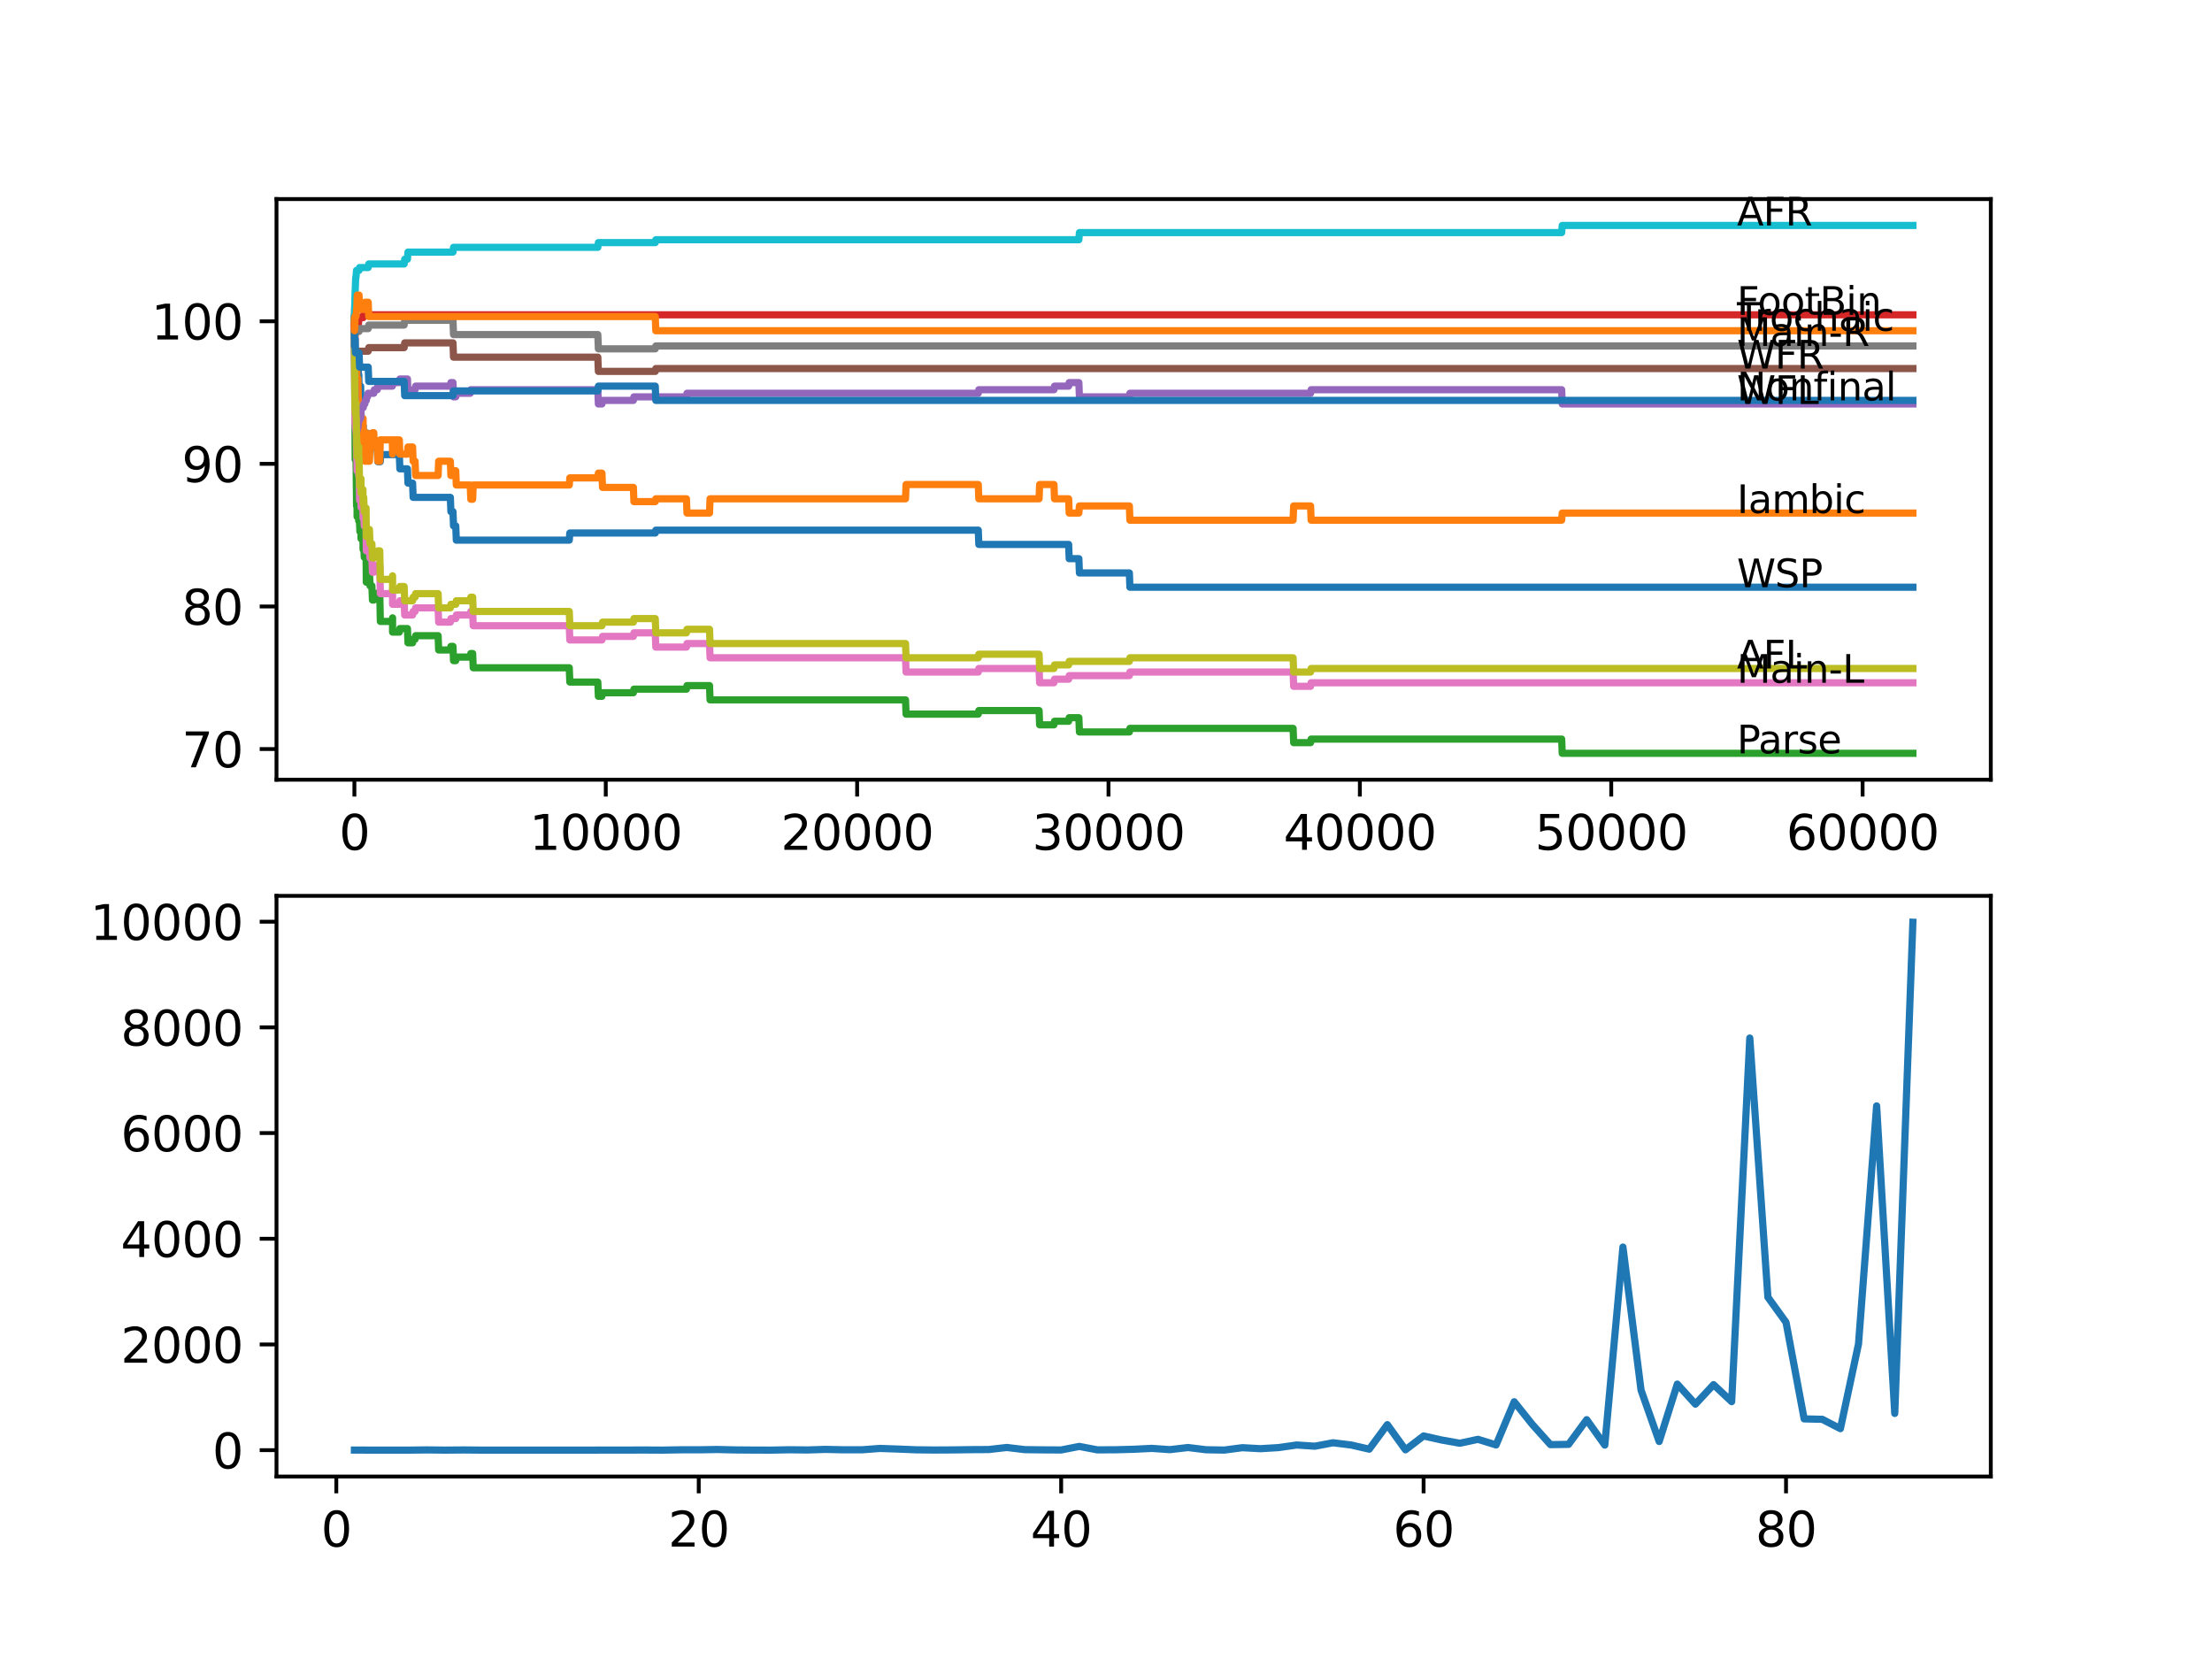 <?xml version="1.0" encoding="utf-8" standalone="no"?>
<!DOCTYPE svg PUBLIC "-//W3C//DTD SVG 1.1//EN"
  "http://www.w3.org/Graphics/SVG/1.1/DTD/svg11.dtd">
<svg xmlns:xlink="http://www.w3.org/1999/xlink" width="460.8pt" height="345.6pt" viewBox="0 0 460.8 345.6" xmlns="http://www.w3.org/2000/svg" version="1.1">
 <defs>
  <style type="text/css">*{stroke-linejoin: round; stroke-linecap: butt}</style>
 </defs>
 <g id="figure_1">
  <g id="patch_1">
   <path d="M 0 345.6 
L 460.8 345.6 
L 460.8 0 
L 0 0 
z
" style="fill: #ffffff"/>
  </g>
  <g id="axes_1">
   <g id="patch_2">
    <path d="M 57.6 162.432 
L 414.72 162.432 
L 414.72 41.472 
L 57.6 41.472 
z
" style="fill: #ffffff"/>
   </g>
   <g id="matplotlib.axis_1">
    <g id="xtick_1">
     <g id="line2d_1">
      <defs>
       <path id="mf5a6df3575" d="M 0 0 
L 0 3.5 
" style="stroke: #000000; stroke-width: 0.8"/>
      </defs>
      <g>
       <use xlink:href="#mf5a6df3575" x="73.827" y="162.432" style="stroke: #000000; stroke-width: 0.8"/>
      </g>
     </g>
     <g id="text_1">
      <!-- 0 -->
      <g transform="translate(70.646 177.03)scale(0.1 -0.1)">
       <defs>
        <path id="DejaVuSans-30" d="M 2034 4250 
Q 1547 4250 1301 3770 
Q 1056 3291 1056 2328 
Q 1056 1369 1301 889 
Q 1547 409 2034 409 
Q 2525 409 2770 889 
Q 3016 1369 3016 2328 
Q 3016 3291 2770 3770 
Q 2525 4250 2034 4250 
z
M 2034 4750 
Q 2819 4750 3233 4129 
Q 3647 3509 3647 2328 
Q 3647 1150 3233 529 
Q 2819 -91 2034 -91 
Q 1250 -91 836 529 
Q 422 1150 422 2328 
Q 422 3509 836 4129 
Q 1250 4750 2034 4750 
z
" transform="scale(0.016)"/>
       </defs>
       <use xlink:href="#DejaVuSans-30"/>
      </g>
     </g>
    </g>
    <g id="xtick_2">
     <g id="line2d_2">
      <g>
       <use xlink:href="#mf5a6df3575" x="126.192" y="162.432" style="stroke: #000000; stroke-width: 0.8"/>
      </g>
     </g>
     <g id="text_2">
      <!-- 10000 -->
      <g transform="translate(110.286 177.03)scale(0.1 -0.1)">
       <defs>
        <path id="DejaVuSans-31" d="M 794 531 
L 1825 531 
L 1825 4091 
L 703 3866 
L 703 4441 
L 1819 4666 
L 2450 4666 
L 2450 531 
L 3481 531 
L 3481 0 
L 794 0 
L 794 531 
z
" transform="scale(0.016)"/>
       </defs>
       <use xlink:href="#DejaVuSans-31"/>
       <use xlink:href="#DejaVuSans-30" x="63.623"/>
       <use xlink:href="#DejaVuSans-30" x="127.246"/>
       <use xlink:href="#DejaVuSans-30" x="190.869"/>
       <use xlink:href="#DejaVuSans-30" x="254.492"/>
      </g>
     </g>
    </g>
    <g id="xtick_3">
     <g id="line2d_3">
      <g>
       <use xlink:href="#mf5a6df3575" x="178.556" y="162.432" style="stroke: #000000; stroke-width: 0.8"/>
      </g>
     </g>
     <g id="text_3">
      <!-- 20000 -->
      <g transform="translate(162.65 177.03)scale(0.1 -0.1)">
       <defs>
        <path id="DejaVuSans-32" d="M 1228 531 
L 3431 531 
L 3431 0 
L 469 0 
L 469 531 
Q 828 903 1448 1529 
Q 2069 2156 2228 2338 
Q 2531 2678 2651 2914 
Q 2772 3150 2772 3378 
Q 2772 3750 2511 3984 
Q 2250 4219 1831 4219 
Q 1534 4219 1204 4116 
Q 875 4013 500 3803 
L 500 4441 
Q 881 4594 1212 4672 
Q 1544 4750 1819 4750 
Q 2544 4750 2975 4387 
Q 3406 4025 3406 3419 
Q 3406 3131 3298 2873 
Q 3191 2616 2906 2266 
Q 2828 2175 2409 1742 
Q 1991 1309 1228 531 
z
" transform="scale(0.016)"/>
       </defs>
       <use xlink:href="#DejaVuSans-32"/>
       <use xlink:href="#DejaVuSans-30" x="63.623"/>
       <use xlink:href="#DejaVuSans-30" x="127.246"/>
       <use xlink:href="#DejaVuSans-30" x="190.869"/>
       <use xlink:href="#DejaVuSans-30" x="254.492"/>
      </g>
     </g>
    </g>
    <g id="xtick_4">
     <g id="line2d_4">
      <g>
       <use xlink:href="#mf5a6df3575" x="230.921" y="162.432" style="stroke: #000000; stroke-width: 0.8"/>
      </g>
     </g>
     <g id="text_4">
      <!-- 30000 -->
      <g transform="translate(215.015 177.03)scale(0.1 -0.1)">
       <defs>
        <path id="DejaVuSans-33" d="M 2597 2516 
Q 3050 2419 3304 2112 
Q 3559 1806 3559 1356 
Q 3559 666 3084 287 
Q 2609 -91 1734 -91 
Q 1441 -91 1130 -33 
Q 819 25 488 141 
L 488 750 
Q 750 597 1062 519 
Q 1375 441 1716 441 
Q 2309 441 2620 675 
Q 2931 909 2931 1356 
Q 2931 1769 2642 2001 
Q 2353 2234 1838 2234 
L 1294 2234 
L 1294 2753 
L 1863 2753 
Q 2328 2753 2575 2939 
Q 2822 3125 2822 3475 
Q 2822 3834 2567 4026 
Q 2313 4219 1838 4219 
Q 1578 4219 1281 4162 
Q 984 4106 628 3988 
L 628 4550 
Q 988 4650 1302 4700 
Q 1616 4750 1894 4750 
Q 2613 4750 3031 4423 
Q 3450 4097 3450 3541 
Q 3450 3153 3228 2886 
Q 3006 2619 2597 2516 
z
" transform="scale(0.016)"/>
       </defs>
       <use xlink:href="#DejaVuSans-33"/>
       <use xlink:href="#DejaVuSans-30" x="63.623"/>
       <use xlink:href="#DejaVuSans-30" x="127.246"/>
       <use xlink:href="#DejaVuSans-30" x="190.869"/>
       <use xlink:href="#DejaVuSans-30" x="254.492"/>
      </g>
     </g>
    </g>
    <g id="xtick_5">
     <g id="line2d_5">
      <g>
       <use xlink:href="#mf5a6df3575" x="283.285" y="162.432" style="stroke: #000000; stroke-width: 0.8"/>
      </g>
     </g>
     <g id="text_5">
      <!-- 40000 -->
      <g transform="translate(267.379 177.03)scale(0.1 -0.1)">
       <defs>
        <path id="DejaVuSans-34" d="M 2419 4116 
L 825 1625 
L 2419 1625 
L 2419 4116 
z
M 2253 4666 
L 3047 4666 
L 3047 1625 
L 3713 1625 
L 3713 1100 
L 3047 1100 
L 3047 0 
L 2419 0 
L 2419 1100 
L 313 1100 
L 313 1709 
L 2253 4666 
z
" transform="scale(0.016)"/>
       </defs>
       <use xlink:href="#DejaVuSans-34"/>
       <use xlink:href="#DejaVuSans-30" x="63.623"/>
       <use xlink:href="#DejaVuSans-30" x="127.246"/>
       <use xlink:href="#DejaVuSans-30" x="190.869"/>
       <use xlink:href="#DejaVuSans-30" x="254.492"/>
      </g>
     </g>
    </g>
    <g id="xtick_6">
     <g id="line2d_6">
      <g>
       <use xlink:href="#mf5a6df3575" x="335.65" y="162.432" style="stroke: #000000; stroke-width: 0.8"/>
      </g>
     </g>
     <g id="text_6">
      <!-- 50000 -->
      <g transform="translate(319.744 177.03)scale(0.1 -0.1)">
       <defs>
        <path id="DejaVuSans-35" d="M 691 4666 
L 3169 4666 
L 3169 4134 
L 1269 4134 
L 1269 2991 
Q 1406 3038 1543 3061 
Q 1681 3084 1819 3084 
Q 2600 3084 3056 2656 
Q 3513 2228 3513 1497 
Q 3513 744 3044 326 
Q 2575 -91 1722 -91 
Q 1428 -91 1123 -41 
Q 819 9 494 109 
L 494 744 
Q 775 591 1075 516 
Q 1375 441 1709 441 
Q 2250 441 2565 725 
Q 2881 1009 2881 1497 
Q 2881 1984 2565 2268 
Q 2250 2553 1709 2553 
Q 1456 2553 1204 2497 
Q 953 2441 691 2322 
L 691 4666 
z
" transform="scale(0.016)"/>
       </defs>
       <use xlink:href="#DejaVuSans-35"/>
       <use xlink:href="#DejaVuSans-30" x="63.623"/>
       <use xlink:href="#DejaVuSans-30" x="127.246"/>
       <use xlink:href="#DejaVuSans-30" x="190.869"/>
       <use xlink:href="#DejaVuSans-30" x="254.492"/>
      </g>
     </g>
    </g>
    <g id="xtick_7">
     <g id="line2d_7">
      <g>
       <use xlink:href="#mf5a6df3575" x="388.014" y="162.432" style="stroke: #000000; stroke-width: 0.8"/>
      </g>
     </g>
     <g id="text_7">
      <!-- 60000 -->
      <g transform="translate(372.108 177.03)scale(0.1 -0.1)">
       <defs>
        <path id="DejaVuSans-36" d="M 2113 2584 
Q 1688 2584 1439 2293 
Q 1191 2003 1191 1497 
Q 1191 994 1439 701 
Q 1688 409 2113 409 
Q 2538 409 2786 701 
Q 3034 994 3034 1497 
Q 3034 2003 2786 2293 
Q 2538 2584 2113 2584 
z
M 3366 4563 
L 3366 3988 
Q 3128 4100 2886 4159 
Q 2644 4219 2406 4219 
Q 1781 4219 1451 3797 
Q 1122 3375 1075 2522 
Q 1259 2794 1537 2939 
Q 1816 3084 2150 3084 
Q 2853 3084 3261 2657 
Q 3669 2231 3669 1497 
Q 3669 778 3244 343 
Q 2819 -91 2113 -91 
Q 1303 -91 875 529 
Q 447 1150 447 2328 
Q 447 3434 972 4092 
Q 1497 4750 2381 4750 
Q 2619 4750 2861 4703 
Q 3103 4656 3366 4563 
z
" transform="scale(0.016)"/>
       </defs>
       <use xlink:href="#DejaVuSans-36"/>
       <use xlink:href="#DejaVuSans-30" x="63.623"/>
       <use xlink:href="#DejaVuSans-30" x="127.246"/>
       <use xlink:href="#DejaVuSans-30" x="190.869"/>
       <use xlink:href="#DejaVuSans-30" x="254.492"/>
      </g>
     </g>
    </g>
   </g>
   <g id="matplotlib.axis_2">
    <g id="ytick_1">
     <g id="line2d_8">
      <defs>
       <path id="mf96ba34089" d="M 0 0 
L -3.5 0 
" style="stroke: #000000; stroke-width: 0.8"/>
      </defs>
      <g>
       <use xlink:href="#mf96ba34089" x="57.6" y="156.043" style="stroke: #000000; stroke-width: 0.8"/>
      </g>
     </g>
     <g id="text_8">
      <!-- 70 -->
      <g transform="translate(37.875 159.842)scale(0.1 -0.1)">
       <defs>
        <path id="DejaVuSans-37" d="M 525 4666 
L 3525 4666 
L 3525 4397 
L 1831 0 
L 1172 0 
L 2766 4134 
L 525 4134 
L 525 4666 
z
" transform="scale(0.016)"/>
       </defs>
       <use xlink:href="#DejaVuSans-37"/>
       <use xlink:href="#DejaVuSans-30" x="63.623"/>
      </g>
     </g>
    </g>
    <g id="ytick_2">
     <g id="line2d_9">
      <g>
       <use xlink:href="#mf96ba34089" x="57.6" y="126.336" style="stroke: #000000; stroke-width: 0.8"/>
      </g>
     </g>
     <g id="text_9">
      <!-- 80 -->
      <g transform="translate(37.875 130.135)scale(0.1 -0.1)">
       <defs>
        <path id="DejaVuSans-38" d="M 2034 2216 
Q 1584 2216 1326 1975 
Q 1069 1734 1069 1313 
Q 1069 891 1326 650 
Q 1584 409 2034 409 
Q 2484 409 2743 651 
Q 3003 894 3003 1313 
Q 3003 1734 2745 1975 
Q 2488 2216 2034 2216 
z
M 1403 2484 
Q 997 2584 770 2862 
Q 544 3141 544 3541 
Q 544 4100 942 4425 
Q 1341 4750 2034 4750 
Q 2731 4750 3128 4425 
Q 3525 4100 3525 3541 
Q 3525 3141 3298 2862 
Q 3072 2584 2669 2484 
Q 3125 2378 3379 2068 
Q 3634 1759 3634 1313 
Q 3634 634 3220 271 
Q 2806 -91 2034 -91 
Q 1263 -91 848 271 
Q 434 634 434 1313 
Q 434 1759 690 2068 
Q 947 2378 1403 2484 
z
M 1172 3481 
Q 1172 3119 1398 2916 
Q 1625 2713 2034 2713 
Q 2441 2713 2670 2916 
Q 2900 3119 2900 3481 
Q 2900 3844 2670 4047 
Q 2441 4250 2034 4250 
Q 1625 4250 1398 4047 
Q 1172 3844 1172 3481 
z
" transform="scale(0.016)"/>
       </defs>
       <use xlink:href="#DejaVuSans-38"/>
       <use xlink:href="#DejaVuSans-30" x="63.623"/>
      </g>
     </g>
    </g>
    <g id="ytick_3">
     <g id="line2d_10">
      <g>
       <use xlink:href="#mf96ba34089" x="57.6" y="96.63" style="stroke: #000000; stroke-width: 0.8"/>
      </g>
     </g>
     <g id="text_10">
      <!-- 90 -->
      <g transform="translate(37.875 100.429)scale(0.1 -0.1)">
       <defs>
        <path id="DejaVuSans-39" d="M 703 97 
L 703 672 
Q 941 559 1184 500 
Q 1428 441 1663 441 
Q 2288 441 2617 861 
Q 2947 1281 2994 2138 
Q 2813 1869 2534 1725 
Q 2256 1581 1919 1581 
Q 1219 1581 811 2004 
Q 403 2428 403 3163 
Q 403 3881 828 4315 
Q 1253 4750 1959 4750 
Q 2769 4750 3195 4129 
Q 3622 3509 3622 2328 
Q 3622 1225 3098 567 
Q 2575 -91 1691 -91 
Q 1453 -91 1209 -44 
Q 966 3 703 97 
z
M 1959 2075 
Q 2384 2075 2632 2365 
Q 2881 2656 2881 3163 
Q 2881 3666 2632 3958 
Q 2384 4250 1959 4250 
Q 1534 4250 1286 3958 
Q 1038 3666 1038 3163 
Q 1038 2656 1286 2365 
Q 1534 2075 1959 2075 
z
" transform="scale(0.016)"/>
       </defs>
       <use xlink:href="#DejaVuSans-39"/>
       <use xlink:href="#DejaVuSans-30" x="63.623"/>
      </g>
     </g>
    </g>
    <g id="ytick_4">
     <g id="line2d_11">
      <g>
       <use xlink:href="#mf96ba34089" x="57.6" y="66.923" style="stroke: #000000; stroke-width: 0.8"/>
      </g>
     </g>
     <g id="text_11">
      <!-- 100 -->
      <g transform="translate(31.512 70.722)scale(0.1 -0.1)">
       <use xlink:href="#DejaVuSans-31"/>
       <use xlink:href="#DejaVuSans-30" x="63.623"/>
       <use xlink:href="#DejaVuSans-30" x="127.246"/>
      </g>
     </g>
    </g>
   </g>
   <g id="line2d_12">
    <path d="M 73.833 66.329 
L 73.843 66.329 
L 73.922 73.161 
L 73.958 71.231 
L 73.964 71.231 
L 73.985 70.636 
L 73.99 73.607 
L 74.053 73.607 
L 74.152 73.607 
L 74.163 76.578 
L 74.262 75.092 
L 74.555 75.092 
L 74.671 78.063 
L 74.744 78.063 
L 74.796 81.034 
L 74.859 80.44 
L 75.126 80.44 
L 75.252 89.351 
L 75.634 89.351 
L 75.676 88.757 
L 75.681 91.728 
L 75.723 91.728 
L 75.943 91.728 
L 76.058 90.243 
L 76.556 90.243 
L 76.671 93.213 
L 78.598 93.213 
L 78.713 96.184 
L 79.211 96.184 
L 79.326 94.699 
L 83.185 94.699 
L 83.3 97.669 
L 84.876 97.669 
L 84.992 100.64 
L 85.95 100.64 
L 86.065 103.611 
L 93.815 103.611 
L 93.93 106.581 
L 94.365 106.581 
L 94.48 109.552 
L 94.941 109.552 
L 95.056 112.523 
L 118.589 112.523 
L 118.704 111.037 
L 136.503 111.037 
L 136.618 110.443 
L 203.791 110.443 
L 203.906 113.414 
L 222.616 113.414 
L 222.731 116.384 
L 224.747 116.384 
L 224.862 119.355 
L 235.267 119.355 
L 235.382 122.326 
L 398.487 122.326 
L 398.487 122.326 
" clip-path="url(#p0cd8e45590)" style="fill: none; stroke: #1f77b4; stroke-width: 1.5; stroke-linecap: square"/>
   </g>
   <g id="line2d_13">
    <path d="M 73.833 66.329 
L 73.843 66.329 
L 73.969 77.37 
L 73.979 77.37 
L 74.021 74.399 
L 74.063 80.341 
L 74.084 80.341 
L 74.126 80.341 
L 74.168 84.796 
L 74.215 78.855 
L 74.231 78.855 
L 74.309 75.885 
L 74.341 78.855 
L 74.346 78.855 
L 74.383 81.826 
L 74.456 78.855 
L 74.555 78.855 
L 74.676 84.796 
L 74.702 84.796 
L 74.796 87.767 
L 74.817 87.173 
L 74.859 87.173 
L 74.974 84.202 
L 75.126 84.202 
L 75.247 90.144 
L 75.603 90.144 
L 75.634 87.173 
L 75.681 93.114 
L 75.707 93.114 
L 75.765 93.114 
L 75.88 90.144 
L 75.943 90.144 
L 76.063 96.085 
L 76.257 96.085 
L 76.31 90.144 
L 76.372 93.114 
L 76.556 93.114 
L 76.671 96.085 
L 76.959 96.085 
L 77.074 93.114 
L 77.472 93.114 
L 77.587 90.144 
L 77.865 90.144 
L 77.98 93.114 
L 78.598 93.114 
L 78.713 96.085 
L 79.111 96.085 
L 79.226 91.629 
L 81.74 91.629 
L 81.776 94.6 
L 81.85 91.629 
L 83.185 91.629 
L 83.3 94.6 
L 84.876 94.6 
L 84.992 93.114 
L 85.95 93.114 
L 86.065 96.085 
L 86.468 96.085 
L 86.583 99.056 
L 91.265 99.056 
L 91.38 96.085 
L 93.815 96.085 
L 93.93 99.056 
L 94.365 99.056 
L 94.48 98.065 
L 94.941 98.065 
L 95.056 101.036 
L 97.962 101.036 
L 98.077 104.007 
L 98.465 104.007 
L 98.58 101.036 
L 118.589 101.036 
L 118.704 99.551 
L 124.537 99.551 
L 124.652 98.561 
L 125.396 98.561 
L 125.511 101.531 
L 131.942 101.531 
L 132.057 104.502 
L 136.503 104.502 
L 136.618 103.908 
L 142.996 103.908 
L 143.111 106.878 
L 147.803 106.878 
L 147.918 103.908 
L 188.637 103.908 
L 188.752 100.937 
L 203.791 100.937 
L 203.906 103.908 
L 216.458 103.908 
L 216.573 100.937 
L 219.558 100.937 
L 219.673 103.908 
L 222.616 103.908 
L 222.731 106.878 
L 224.747 106.878 
L 224.862 105.393 
L 235.267 105.393 
L 235.382 108.364 
L 269.377 108.364 
L 269.493 105.393 
L 273.017 105.393 
L 273.132 108.364 
L 325.324 108.364 
L 325.439 106.878 
L 398.487 106.878 
L 398.487 106.878 
" clip-path="url(#p0cd8e45590)" style="fill: none; stroke: #ff7f0e; stroke-width: 1.5; stroke-linecap: square"/>
   </g>
   <g id="line2d_14">
    <path d="M 73.833 69.894 
L 73.838 69.894 
L 73.99 95.738 
L 74.021 95.738 
L 74.147 93.51 
L 74.152 93.51 
L 74.283 105.393 
L 74.346 105.393 
L 74.383 104.65 
L 74.388 107.621 
L 74.44 107.621 
L 74.555 107.621 
L 74.676 106.284 
L 74.702 106.284 
L 74.718 105.542 
L 74.723 108.512 
L 74.801 107.77 
L 74.859 107.77 
L 74.974 110.74 
L 75.126 110.74 
L 75.21 109.255 
L 75.215 112.226 
L 75.226 112.226 
L 75.231 112.226 
L 75.346 111.483 
L 75.603 111.483 
L 75.634 114.453 
L 75.713 113.117 
L 75.765 113.117 
L 75.88 116.087 
L 75.995 116.087 
L 76.111 115.345 
L 76.257 115.345 
L 76.31 121.286 
L 76.372 120.543 
L 76.556 120.543 
L 76.671 119.801 
L 76.702 119.801 
L 76.818 119.058 
L 76.959 119.058 
L 77.074 122.029 
L 77.472 122.029 
L 77.587 124.999 
L 77.865 124.999 
L 77.98 124.257 
L 78.598 124.257 
L 78.713 123.514 
L 79.111 123.514 
L 79.232 129.455 
L 81.74 129.455 
L 81.776 128.713 
L 81.782 131.683 
L 81.834 131.683 
L 83.185 131.683 
L 83.3 130.941 
L 84.876 130.941 
L 84.992 133.911 
L 85.95 133.911 
L 86.065 133.169 
L 86.468 133.169 
L 86.583 132.426 
L 91.265 132.426 
L 91.38 135.397 
L 93.815 135.397 
L 93.93 134.654 
L 94.365 134.654 
L 94.48 137.625 
L 94.941 137.625 
L 95.056 136.882 
L 97.962 136.882 
L 98.077 136.139 
L 98.465 136.139 
L 98.58 139.11 
L 118.589 139.11 
L 118.704 142.081 
L 124.537 142.081 
L 124.652 145.051 
L 125.396 145.051 
L 125.511 144.309 
L 131.942 144.309 
L 132.057 143.566 
L 142.996 143.566 
L 143.111 142.823 
L 147.803 142.823 
L 147.918 145.794 
L 188.637 145.794 
L 188.752 148.765 
L 203.791 148.765 
L 203.906 148.022 
L 216.458 148.022 
L 216.573 150.993 
L 219.558 150.993 
L 219.673 150.25 
L 222.616 150.25 
L 222.731 149.507 
L 224.747 149.507 
L 224.862 152.478 
L 235.267 152.478 
L 235.382 151.735 
L 269.377 151.735 
L 269.493 154.706 
L 273.017 154.706 
L 273.132 153.963 
L 325.324 153.963 
L 325.439 156.934 
L 398.487 156.934 
L 398.487 156.934 
" clip-path="url(#p0cd8e45590)" style="fill: none; stroke: #2ca02c; stroke-width: 1.5; stroke-linecap: square"/>
   </g>
   <g id="line2d_15">
    <path d="M 73.833 66.923 
L 73.838 66.923 
L 73.88 72.122 
L 73.953 70.339 
L 74.084 67.517 
L 74.665 67.517 
L 74.786 66.18 
L 75.634 66.18 
L 75.749 65.586 
L 398.487 65.586 
L 398.487 65.586 
" clip-path="url(#p0cd8e45590)" style="fill: none; stroke: #d62728; stroke-width: 1.5; stroke-linecap: square"/>
   </g>
   <g id="line2d_16">
    <path d="M 73.833 69.894 
L 73.838 69.894 
L 73.974 84.747 
L 73.985 84.747 
L 74.1 87.718 
L 74.126 87.718 
L 74.152 86.975 
L 74.157 89.946 
L 74.22 89.946 
L 74.346 89.946 
L 74.461 89.203 
L 74.555 89.203 
L 74.676 87.866 
L 74.744 87.866 
L 74.859 87.123 
L 75.126 87.123 
L 75.252 84.896 
L 75.676 84.896 
L 75.791 84.153 
L 75.995 84.153 
L 76.111 83.41 
L 76.31 83.41 
L 76.425 82.668 
L 76.556 82.668 
L 76.671 81.925 
L 77.865 81.925 
L 77.98 81.182 
L 78.598 81.182 
L 78.713 80.44 
L 81.74 80.44 
L 81.855 79.697 
L 83.185 79.697 
L 83.3 78.954 
L 84.876 78.954 
L 84.992 81.925 
L 85.95 81.925 
L 86.065 81.182 
L 86.468 81.182 
L 86.583 80.44 
L 93.815 80.44 
L 93.93 79.697 
L 94.365 79.697 
L 94.48 82.668 
L 94.941 82.668 
L 95.056 81.925 
L 97.962 81.925 
L 98.077 81.182 
L 124.537 81.182 
L 124.652 84.153 
L 125.396 84.153 
L 125.511 83.41 
L 131.942 83.41 
L 132.057 82.668 
L 142.996 82.668 
L 143.111 81.925 
L 203.791 81.925 
L 203.906 81.182 
L 219.558 81.182 
L 219.673 80.44 
L 222.616 80.44 
L 222.731 79.697 
L 224.747 79.697 
L 224.862 82.668 
L 235.267 82.668 
L 235.382 81.925 
L 273.017 81.925 
L 273.132 81.182 
L 325.324 81.182 
L 325.439 84.153 
L 398.487 84.153 
L 398.487 84.153 
" clip-path="url(#p0cd8e45590)" style="fill: none; stroke: #9467bd; stroke-width: 1.5; stroke-linecap: square"/>
   </g>
   <g id="line2d_17">
    <path d="M 73.833 66.329 
L 73.848 66.329 
L 73.937 74.498 
L 73.969 73.756 
L 74.796 73.756 
L 74.911 73.161 
L 76.702 73.161 
L 76.818 72.419 
L 84.19 72.419 
L 84.306 71.429 
L 94.365 71.429 
L 94.48 74.399 
L 124.537 74.399 
L 124.652 77.37 
L 136.503 77.37 
L 136.618 76.776 
L 398.487 76.776 
L 398.487 76.776 
" clip-path="url(#p0cd8e45590)" style="fill: none; stroke: #8c564b; stroke-width: 1.5; stroke-linecap: square"/>
   </g>
   <g id="line2d_18">
    <path d="M 73.833 69.894 
L 73.838 69.894 
L 73.943 88.163 
L 73.974 86.232 
L 73.979 86.232 
L 74.021 89.203 
L 74.089 87.718 
L 74.126 87.718 
L 74.168 86.975 
L 74.173 89.946 
L 74.21 89.946 
L 74.33 95.887 
L 74.346 95.887 
L 74.383 95.144 
L 74.388 98.115 
L 74.44 98.115 
L 74.555 98.115 
L 74.676 96.778 
L 74.702 96.778 
L 74.718 96.035 
L 74.723 99.006 
L 74.796 98.263 
L 74.917 104.205 
L 75.126 104.205 
L 75.21 102.719 
L 75.215 105.69 
L 75.226 105.69 
L 75.231 105.69 
L 75.346 104.947 
L 75.603 104.947 
L 75.634 107.918 
L 75.713 106.581 
L 75.765 106.581 
L 75.88 109.552 
L 75.995 109.552 
L 76.111 108.809 
L 76.257 108.809 
L 76.31 114.751 
L 76.372 114.008 
L 76.556 114.008 
L 76.671 113.265 
L 76.959 113.265 
L 77.074 116.236 
L 77.472 116.236 
L 77.587 119.207 
L 77.865 119.207 
L 77.98 118.464 
L 78.598 118.464 
L 78.713 117.721 
L 79.111 117.721 
L 79.232 123.663 
L 81.74 123.663 
L 81.776 122.92 
L 81.782 125.891 
L 81.834 125.891 
L 83.185 125.891 
L 83.3 125.148 
L 84.19 125.148 
L 84.306 128.118 
L 85.95 128.118 
L 86.065 127.376 
L 86.468 127.376 
L 86.583 126.633 
L 91.265 126.633 
L 91.38 129.604 
L 93.815 129.604 
L 93.93 128.861 
L 94.941 128.861 
L 95.056 128.118 
L 97.962 128.118 
L 98.077 127.376 
L 98.465 127.376 
L 98.58 130.346 
L 118.589 130.346 
L 118.704 133.317 
L 125.396 133.317 
L 125.511 132.574 
L 131.942 132.574 
L 132.057 131.832 
L 136.503 131.832 
L 136.618 134.802 
L 142.996 134.802 
L 143.111 134.06 
L 147.803 134.06 
L 147.918 137.03 
L 188.637 137.03 
L 188.752 140.001 
L 203.791 140.001 
L 203.906 139.258 
L 216.458 139.258 
L 216.573 142.229 
L 219.558 142.229 
L 219.673 141.486 
L 222.616 141.486 
L 222.731 140.744 
L 235.267 140.744 
L 235.382 140.001 
L 269.377 140.001 
L 269.493 142.972 
L 273.017 142.972 
L 273.132 142.229 
L 398.487 142.229 
L 398.487 142.229 
" clip-path="url(#p0cd8e45590)" style="fill: none; stroke: #e377c2; stroke-width: 1.5; stroke-linecap: square"/>
   </g>
   <g id="line2d_19">
    <path d="M 73.833 66.329 
L 73.838 66.329 
L 73.906 63.853 
L 73.922 69.795 
L 73.927 69.795 
L 73.937 69.795 
L 74.053 69.052 
L 74.796 69.052 
L 74.911 68.458 
L 76.702 68.458 
L 76.818 67.715 
L 84.19 67.715 
L 84.306 66.725 
L 94.365 66.725 
L 94.48 69.696 
L 124.537 69.696 
L 124.652 72.666 
L 136.503 72.666 
L 136.618 72.072 
L 398.487 72.072 
L 398.487 72.072 
" clip-path="url(#p0cd8e45590)" style="fill: none; stroke: #7f7f7f; stroke-width: 1.5; stroke-linecap: square"/>
   </g>
   <g id="line2d_20">
    <path d="M 73.833 69.894 
L 73.838 69.894 
L 73.943 85.193 
L 73.969 83.262 
L 73.979 83.262 
L 74.021 86.232 
L 74.089 84.747 
L 74.126 84.747 
L 74.168 84.004 
L 74.173 86.975 
L 74.21 86.975 
L 74.33 92.916 
L 74.346 92.916 
L 74.383 92.174 
L 74.388 95.144 
L 74.44 95.144 
L 74.555 95.144 
L 74.676 93.807 
L 74.702 93.807 
L 74.718 93.065 
L 74.723 96.035 
L 74.796 95.293 
L 74.917 101.234 
L 75.126 101.234 
L 75.21 99.749 
L 75.215 102.719 
L 75.226 102.719 
L 75.231 102.719 
L 75.346 101.977 
L 75.603 101.977 
L 75.634 104.947 
L 75.713 103.611 
L 75.765 103.611 
L 75.88 106.581 
L 75.995 106.581 
L 76.111 105.839 
L 76.257 105.839 
L 76.31 111.78 
L 76.372 111.037 
L 76.556 111.037 
L 76.671 110.295 
L 76.959 110.295 
L 77.074 113.265 
L 77.472 113.265 
L 77.587 116.236 
L 77.865 116.236 
L 77.98 115.493 
L 78.598 115.493 
L 78.713 114.751 
L 79.111 114.751 
L 79.232 120.692 
L 81.74 120.692 
L 81.776 119.949 
L 81.782 122.92 
L 81.834 122.92 
L 83.185 122.92 
L 83.3 122.177 
L 84.19 122.177 
L 84.306 125.148 
L 85.95 125.148 
L 86.065 124.405 
L 86.468 124.405 
L 86.583 123.663 
L 91.265 123.663 
L 91.38 126.633 
L 93.815 126.633 
L 93.93 125.891 
L 94.941 125.891 
L 95.056 125.148 
L 97.962 125.148 
L 98.077 124.405 
L 98.465 124.405 
L 98.58 127.376 
L 118.589 127.376 
L 118.704 130.346 
L 125.396 130.346 
L 125.511 129.604 
L 131.942 129.604 
L 132.057 128.861 
L 136.503 128.861 
L 136.618 131.832 
L 142.996 131.832 
L 143.111 131.089 
L 147.803 131.089 
L 147.918 134.06 
L 188.637 134.06 
L 188.752 137.03 
L 203.791 137.03 
L 203.906 136.288 
L 216.458 136.288 
L 216.573 139.258 
L 219.558 139.258 
L 219.673 138.516 
L 222.616 138.516 
L 222.731 137.773 
L 235.267 137.773 
L 235.382 137.03 
L 269.377 137.03 
L 269.493 140.001 
L 273.017 140.001 
L 273.132 139.258 
L 398.487 139.258 
L 398.487 139.258 
" clip-path="url(#p0cd8e45590)" style="fill: none; stroke: #bcbd22; stroke-width: 1.5; stroke-linecap: square"/>
   </g>
   <g id="line2d_21">
    <path d="M 73.833 66.329 
L 73.838 66.329 
L 73.974 60.784 
L 73.985 60.784 
L 74.1 57.813 
L 74.152 57.813 
L 74.267 56.328 
L 74.796 56.328 
L 74.911 55.734 
L 76.702 55.734 
L 76.818 54.991 
L 84.19 54.991 
L 84.306 54.001 
L 84.876 54.001 
L 84.992 52.515 
L 94.365 52.515 
L 94.48 51.525 
L 124.537 51.525 
L 124.652 50.535 
L 136.503 50.535 
L 136.618 49.941 
L 224.747 49.941 
L 224.862 48.456 
L 325.324 48.456 
L 325.439 46.97 
L 398.487 46.97 
L 398.487 46.97 
" clip-path="url(#p0cd8e45590)" style="fill: none; stroke: #17becf; stroke-width: 1.5; stroke-linecap: square"/>
   </g>
   <g id="line2d_22">
    <path d="M 73.833 69.894 
L 73.848 69.894 
L 73.854 69.151 
L 73.859 72.122 
L 73.937 70.537 
L 74.053 73.508 
L 74.796 73.508 
L 74.911 76.479 
L 76.702 76.479 
L 76.818 79.449 
L 84.19 79.449 
L 84.306 82.42 
L 94.365 82.42 
L 94.48 81.43 
L 124.537 81.43 
L 124.652 80.44 
L 136.503 80.44 
L 136.618 83.41 
L 398.487 83.41 
L 398.487 83.41 
" clip-path="url(#p0cd8e45590)" style="fill: none; stroke: #1f77b4; stroke-width: 1.5; stroke-linecap: square"/>
   </g>
   <g id="line2d_23">
    <path d="M 73.833 66.923 
L 73.838 66.923 
L 73.859 68.903 
L 73.953 65.933 
L 74.163 65.933 
L 74.278 64.448 
L 74.309 64.448 
L 74.424 61.477 
L 74.796 61.477 
L 74.911 64.448 
L 75.943 64.448 
L 76.058 62.962 
L 76.702 62.962 
L 76.818 65.933 
L 136.503 65.933 
L 136.618 68.903 
L 398.487 68.903 
L 398.487 68.903 
" clip-path="url(#p0cd8e45590)" style="fill: none; stroke: #ff7f0e; stroke-width: 1.5; stroke-linecap: square"/>
   </g>
   <g id="patch_3">
    <path d="M 57.6 162.432 
L 57.6 41.472 
" style="fill: none; stroke: #000000; stroke-width: 0.8; stroke-linejoin: miter; stroke-linecap: square"/>
   </g>
   <g id="patch_4">
    <path d="M 414.72 162.432 
L 414.72 41.472 
" style="fill: none; stroke: #000000; stroke-width: 0.8; stroke-linejoin: miter; stroke-linecap: square"/>
   </g>
   <g id="patch_5">
    <path d="M 57.6 162.432 
L 414.72 162.432 
" style="fill: none; stroke: #000000; stroke-width: 0.8; stroke-linejoin: miter; stroke-linecap: square"/>
   </g>
   <g id="patch_6">
    <path d="M 57.6 41.472 
L 414.72 41.472 
" style="fill: none; stroke: #000000; stroke-width: 0.8; stroke-linejoin: miter; stroke-linecap: square"/>
   </g>
   <g id="text_12">
    <!-- WSP -->
    <g transform="translate(361.832 122.326)scale(0.08 -0.08)">
     <defs>
      <path id="DejaVuSans-57" d="M 213 4666 
L 850 4666 
L 1831 722 
L 2809 4666 
L 3519 4666 
L 4500 722 
L 5478 4666 
L 6119 4666 
L 4947 0 
L 4153 0 
L 3169 4050 
L 2175 0 
L 1381 0 
L 213 4666 
z
" transform="scale(0.016)"/>
      <path id="DejaVuSans-53" d="M 3425 4513 
L 3425 3897 
Q 3066 4069 2747 4153 
Q 2428 4238 2131 4238 
Q 1616 4238 1336 4038 
Q 1056 3838 1056 3469 
Q 1056 3159 1242 3001 
Q 1428 2844 1947 2747 
L 2328 2669 
Q 3034 2534 3370 2195 
Q 3706 1856 3706 1288 
Q 3706 609 3251 259 
Q 2797 -91 1919 -91 
Q 1588 -91 1214 -16 
Q 841 59 441 206 
L 441 856 
Q 825 641 1194 531 
Q 1563 422 1919 422 
Q 2459 422 2753 634 
Q 3047 847 3047 1241 
Q 3047 1584 2836 1778 
Q 2625 1972 2144 2069 
L 1759 2144 
Q 1053 2284 737 2584 
Q 422 2884 422 3419 
Q 422 4038 858 4394 
Q 1294 4750 2059 4750 
Q 2388 4750 2728 4690 
Q 3069 4631 3425 4513 
z
" transform="scale(0.016)"/>
      <path id="DejaVuSans-50" d="M 1259 4147 
L 1259 2394 
L 2053 2394 
Q 2494 2394 2734 2622 
Q 2975 2850 2975 3272 
Q 2975 3691 2734 3919 
Q 2494 4147 2053 4147 
L 1259 4147 
z
M 628 4666 
L 2053 4666 
Q 2838 4666 3239 4311 
Q 3641 3956 3641 3272 
Q 3641 2581 3239 2228 
Q 2838 1875 2053 1875 
L 1259 1875 
L 1259 0 
L 628 0 
L 628 4666 
z
" transform="scale(0.016)"/>
     </defs>
     <use xlink:href="#DejaVuSans-57"/>
     <use xlink:href="#DejaVuSans-53" x="98.877"/>
     <use xlink:href="#DejaVuSans-50" x="162.354"/>
    </g>
   </g>
   <g id="text_13">
    <!-- Iambic -->
    <g transform="translate(361.832 106.878)scale(0.08 -0.08)">
     <defs>
      <path id="DejaVuSans-49" d="M 628 4666 
L 1259 4666 
L 1259 0 
L 628 0 
L 628 4666 
z
" transform="scale(0.016)"/>
      <path id="DejaVuSans-61" d="M 2194 1759 
Q 1497 1759 1228 1600 
Q 959 1441 959 1056 
Q 959 750 1161 570 
Q 1363 391 1709 391 
Q 2188 391 2477 730 
Q 2766 1069 2766 1631 
L 2766 1759 
L 2194 1759 
z
M 3341 1997 
L 3341 0 
L 2766 0 
L 2766 531 
Q 2569 213 2275 61 
Q 1981 -91 1556 -91 
Q 1019 -91 701 211 
Q 384 513 384 1019 
Q 384 1609 779 1909 
Q 1175 2209 1959 2209 
L 2766 2209 
L 2766 2266 
Q 2766 2663 2505 2880 
Q 2244 3097 1772 3097 
Q 1472 3097 1187 3025 
Q 903 2953 641 2809 
L 641 3341 
Q 956 3463 1253 3523 
Q 1550 3584 1831 3584 
Q 2591 3584 2966 3190 
Q 3341 2797 3341 1997 
z
" transform="scale(0.016)"/>
      <path id="DejaVuSans-6d" d="M 3328 2828 
Q 3544 3216 3844 3400 
Q 4144 3584 4550 3584 
Q 5097 3584 5394 3201 
Q 5691 2819 5691 2113 
L 5691 0 
L 5113 0 
L 5113 2094 
Q 5113 2597 4934 2840 
Q 4756 3084 4391 3084 
Q 3944 3084 3684 2787 
Q 3425 2491 3425 1978 
L 3425 0 
L 2847 0 
L 2847 2094 
Q 2847 2600 2669 2842 
Q 2491 3084 2119 3084 
Q 1678 3084 1418 2786 
Q 1159 2488 1159 1978 
L 1159 0 
L 581 0 
L 581 3500 
L 1159 3500 
L 1159 2956 
Q 1356 3278 1631 3431 
Q 1906 3584 2284 3584 
Q 2666 3584 2933 3390 
Q 3200 3197 3328 2828 
z
" transform="scale(0.016)"/>
      <path id="DejaVuSans-62" d="M 3116 1747 
Q 3116 2381 2855 2742 
Q 2594 3103 2138 3103 
Q 1681 3103 1420 2742 
Q 1159 2381 1159 1747 
Q 1159 1113 1420 752 
Q 1681 391 2138 391 
Q 2594 391 2855 752 
Q 3116 1113 3116 1747 
z
M 1159 2969 
Q 1341 3281 1617 3432 
Q 1894 3584 2278 3584 
Q 2916 3584 3314 3078 
Q 3713 2572 3713 1747 
Q 3713 922 3314 415 
Q 2916 -91 2278 -91 
Q 1894 -91 1617 61 
Q 1341 213 1159 525 
L 1159 0 
L 581 0 
L 581 4863 
L 1159 4863 
L 1159 2969 
z
" transform="scale(0.016)"/>
      <path id="DejaVuSans-69" d="M 603 3500 
L 1178 3500 
L 1178 0 
L 603 0 
L 603 3500 
z
M 603 4863 
L 1178 4863 
L 1178 4134 
L 603 4134 
L 603 4863 
z
" transform="scale(0.016)"/>
      <path id="DejaVuSans-63" d="M 3122 3366 
L 3122 2828 
Q 2878 2963 2633 3030 
Q 2388 3097 2138 3097 
Q 1578 3097 1268 2742 
Q 959 2388 959 1747 
Q 959 1106 1268 751 
Q 1578 397 2138 397 
Q 2388 397 2633 464 
Q 2878 531 3122 666 
L 3122 134 
Q 2881 22 2623 -34 
Q 2366 -91 2075 -91 
Q 1284 -91 818 406 
Q 353 903 353 1747 
Q 353 2603 823 3093 
Q 1294 3584 2113 3584 
Q 2378 3584 2631 3529 
Q 2884 3475 3122 3366 
z
" transform="scale(0.016)"/>
     </defs>
     <use xlink:href="#DejaVuSans-49"/>
     <use xlink:href="#DejaVuSans-61" x="29.492"/>
     <use xlink:href="#DejaVuSans-6d" x="90.771"/>
     <use xlink:href="#DejaVuSans-62" x="188.184"/>
     <use xlink:href="#DejaVuSans-69" x="251.66"/>
     <use xlink:href="#DejaVuSans-63" x="279.443"/>
    </g>
   </g>
   <g id="text_14">
    <!-- Parse -->
    <g transform="translate(361.832 156.934)scale(0.08 -0.08)">
     <defs>
      <path id="DejaVuSans-72" d="M 2631 2963 
Q 2534 3019 2420 3045 
Q 2306 3072 2169 3072 
Q 1681 3072 1420 2755 
Q 1159 2438 1159 1844 
L 1159 0 
L 581 0 
L 581 3500 
L 1159 3500 
L 1159 2956 
Q 1341 3275 1631 3429 
Q 1922 3584 2338 3584 
Q 2397 3584 2469 3576 
Q 2541 3569 2628 3553 
L 2631 2963 
z
" transform="scale(0.016)"/>
      <path id="DejaVuSans-73" d="M 2834 3397 
L 2834 2853 
Q 2591 2978 2328 3040 
Q 2066 3103 1784 3103 
Q 1356 3103 1142 2972 
Q 928 2841 928 2578 
Q 928 2378 1081 2264 
Q 1234 2150 1697 2047 
L 1894 2003 
Q 2506 1872 2764 1633 
Q 3022 1394 3022 966 
Q 3022 478 2636 193 
Q 2250 -91 1575 -91 
Q 1294 -91 989 -36 
Q 684 19 347 128 
L 347 722 
Q 666 556 975 473 
Q 1284 391 1588 391 
Q 1994 391 2212 530 
Q 2431 669 2431 922 
Q 2431 1156 2273 1281 
Q 2116 1406 1581 1522 
L 1381 1569 
Q 847 1681 609 1914 
Q 372 2147 372 2553 
Q 372 3047 722 3315 
Q 1072 3584 1716 3584 
Q 2034 3584 2315 3537 
Q 2597 3491 2834 3397 
z
" transform="scale(0.016)"/>
      <path id="DejaVuSans-65" d="M 3597 1894 
L 3597 1613 
L 953 1613 
Q 991 1019 1311 708 
Q 1631 397 2203 397 
Q 2534 397 2845 478 
Q 3156 559 3463 722 
L 3463 178 
Q 3153 47 2828 -22 
Q 2503 -91 2169 -91 
Q 1331 -91 842 396 
Q 353 884 353 1716 
Q 353 2575 817 3079 
Q 1281 3584 2069 3584 
Q 2775 3584 3186 3129 
Q 3597 2675 3597 1894 
z
M 3022 2063 
Q 3016 2534 2758 2815 
Q 2500 3097 2075 3097 
Q 1594 3097 1305 2825 
Q 1016 2553 972 2059 
L 3022 2063 
z
" transform="scale(0.016)"/>
     </defs>
     <use xlink:href="#DejaVuSans-50"/>
     <use xlink:href="#DejaVuSans-61" x="55.803"/>
     <use xlink:href="#DejaVuSans-72" x="117.082"/>
     <use xlink:href="#DejaVuSans-73" x="158.195"/>
     <use xlink:href="#DejaVuSans-65" x="210.295"/>
    </g>
   </g>
   <g id="text_15">
    <!-- FootBin -->
    <g transform="translate(361.832 65.586)scale(0.08 -0.08)">
     <defs>
      <path id="DejaVuSans-46" d="M 628 4666 
L 3309 4666 
L 3309 4134 
L 1259 4134 
L 1259 2759 
L 3109 2759 
L 3109 2228 
L 1259 2228 
L 1259 0 
L 628 0 
L 628 4666 
z
" transform="scale(0.016)"/>
      <path id="DejaVuSans-6f" d="M 1959 3097 
Q 1497 3097 1228 2736 
Q 959 2375 959 1747 
Q 959 1119 1226 758 
Q 1494 397 1959 397 
Q 2419 397 2687 759 
Q 2956 1122 2956 1747 
Q 2956 2369 2687 2733 
Q 2419 3097 1959 3097 
z
M 1959 3584 
Q 2709 3584 3137 3096 
Q 3566 2609 3566 1747 
Q 3566 888 3137 398 
Q 2709 -91 1959 -91 
Q 1206 -91 779 398 
Q 353 888 353 1747 
Q 353 2609 779 3096 
Q 1206 3584 1959 3584 
z
" transform="scale(0.016)"/>
      <path id="DejaVuSans-74" d="M 1172 4494 
L 1172 3500 
L 2356 3500 
L 2356 3053 
L 1172 3053 
L 1172 1153 
Q 1172 725 1289 603 
Q 1406 481 1766 481 
L 2356 481 
L 2356 0 
L 1766 0 
Q 1100 0 847 248 
Q 594 497 594 1153 
L 594 3053 
L 172 3053 
L 172 3500 
L 594 3500 
L 594 4494 
L 1172 4494 
z
" transform="scale(0.016)"/>
      <path id="DejaVuSans-42" d="M 1259 2228 
L 1259 519 
L 2272 519 
Q 2781 519 3026 730 
Q 3272 941 3272 1375 
Q 3272 1813 3026 2020 
Q 2781 2228 2272 2228 
L 1259 2228 
z
M 1259 4147 
L 1259 2741 
L 2194 2741 
Q 2656 2741 2882 2914 
Q 3109 3088 3109 3444 
Q 3109 3797 2882 3972 
Q 2656 4147 2194 4147 
L 1259 4147 
z
M 628 4666 
L 2241 4666 
Q 2963 4666 3353 4366 
Q 3744 4066 3744 3513 
Q 3744 3084 3544 2831 
Q 3344 2578 2956 2516 
Q 3422 2416 3680 2098 
Q 3938 1781 3938 1306 
Q 3938 681 3513 340 
Q 3088 0 2303 0 
L 628 0 
L 628 4666 
z
" transform="scale(0.016)"/>
      <path id="DejaVuSans-6e" d="M 3513 2113 
L 3513 0 
L 2938 0 
L 2938 2094 
Q 2938 2591 2744 2837 
Q 2550 3084 2163 3084 
Q 1697 3084 1428 2787 
Q 1159 2491 1159 1978 
L 1159 0 
L 581 0 
L 581 3500 
L 1159 3500 
L 1159 2956 
Q 1366 3272 1645 3428 
Q 1925 3584 2291 3584 
Q 2894 3584 3203 3211 
Q 3513 2838 3513 2113 
z
" transform="scale(0.016)"/>
     </defs>
     <use xlink:href="#DejaVuSans-46"/>
     <use xlink:href="#DejaVuSans-6f" x="53.895"/>
     <use xlink:href="#DejaVuSans-6f" x="115.076"/>
     <use xlink:href="#DejaVuSans-74" x="176.258"/>
     <use xlink:href="#DejaVuSans-42" x="215.467"/>
     <use xlink:href="#DejaVuSans-69" x="284.07"/>
     <use xlink:href="#DejaVuSans-6e" x="311.854"/>
    </g>
   </g>
   <g id="text_16">
    <!-- WFL -->
    <g transform="translate(361.832 84.153)scale(0.08 -0.08)">
     <defs>
      <path id="DejaVuSans-4c" d="M 628 4666 
L 1259 4666 
L 1259 531 
L 3531 531 
L 3531 0 
L 628 0 
L 628 4666 
z
" transform="scale(0.016)"/>
     </defs>
     <use xlink:href="#DejaVuSans-57"/>
     <use xlink:href="#DejaVuSans-46" x="98.877"/>
     <use xlink:href="#DejaVuSans-4c" x="156.396"/>
    </g>
   </g>
   <g id="text_17">
    <!-- WFR -->
    <g transform="translate(361.832 76.776)scale(0.08 -0.08)">
     <defs>
      <path id="DejaVuSans-52" d="M 2841 2188 
Q 3044 2119 3236 1894 
Q 3428 1669 3622 1275 
L 4263 0 
L 3584 0 
L 2988 1197 
Q 2756 1666 2539 1819 
Q 2322 1972 1947 1972 
L 1259 1972 
L 1259 0 
L 628 0 
L 628 4666 
L 2053 4666 
Q 2853 4666 3247 4331 
Q 3641 3997 3641 3322 
Q 3641 2881 3436 2590 
Q 3231 2300 2841 2188 
z
M 1259 4147 
L 1259 2491 
L 2053 2491 
Q 2509 2491 2742 2702 
Q 2975 2913 2975 3322 
Q 2975 3731 2742 3939 
Q 2509 4147 2053 4147 
L 1259 4147 
z
" transform="scale(0.016)"/>
     </defs>
     <use xlink:href="#DejaVuSans-57"/>
     <use xlink:href="#DejaVuSans-46" x="98.877"/>
     <use xlink:href="#DejaVuSans-52" x="156.396"/>
    </g>
   </g>
   <g id="text_18">
    <!-- Main-L -->
    <g transform="translate(361.832 142.229)scale(0.08 -0.08)">
     <defs>
      <path id="DejaVuSans-4d" d="M 628 4666 
L 1569 4666 
L 2759 1491 
L 3956 4666 
L 4897 4666 
L 4897 0 
L 4281 0 
L 4281 4097 
L 3078 897 
L 2444 897 
L 1241 4097 
L 1241 0 
L 628 0 
L 628 4666 
z
" transform="scale(0.016)"/>
      <path id="DejaVuSans-2d" d="M 313 2009 
L 1997 2009 
L 1997 1497 
L 313 1497 
L 313 2009 
z
" transform="scale(0.016)"/>
     </defs>
     <use xlink:href="#DejaVuSans-4d"/>
     <use xlink:href="#DejaVuSans-61" x="86.279"/>
     <use xlink:href="#DejaVuSans-69" x="147.559"/>
     <use xlink:href="#DejaVuSans-6e" x="175.342"/>
     <use xlink:href="#DejaVuSans-2d" x="238.721"/>
     <use xlink:href="#DejaVuSans-4c" x="274.805"/>
    </g>
   </g>
   <g id="text_19">
    <!-- Main-R -->
    <g transform="translate(361.832 72.072)scale(0.08 -0.08)">
     <use xlink:href="#DejaVuSans-4d"/>
     <use xlink:href="#DejaVuSans-61" x="86.279"/>
     <use xlink:href="#DejaVuSans-69" x="147.559"/>
     <use xlink:href="#DejaVuSans-6e" x="175.342"/>
     <use xlink:href="#DejaVuSans-2d" x="238.721"/>
     <use xlink:href="#DejaVuSans-52" x="274.805"/>
    </g>
   </g>
   <g id="text_20">
    <!-- AFL -->
    <g transform="translate(361.832 139.258)scale(0.08 -0.08)">
     <defs>
      <path id="DejaVuSans-41" d="M 2188 4044 
L 1331 1722 
L 3047 1722 
L 2188 4044 
z
M 1831 4666 
L 2547 4666 
L 4325 0 
L 3669 0 
L 3244 1197 
L 1141 1197 
L 716 0 
L 50 0 
L 1831 4666 
z
" transform="scale(0.016)"/>
     </defs>
     <use xlink:href="#DejaVuSans-41"/>
     <use xlink:href="#DejaVuSans-46" x="68.408"/>
     <use xlink:href="#DejaVuSans-4c" x="125.928"/>
    </g>
   </g>
   <g id="text_21">
    <!-- AFR -->
    <g transform="translate(361.832 46.97)scale(0.08 -0.08)">
     <use xlink:href="#DejaVuSans-41"/>
     <use xlink:href="#DejaVuSans-46" x="68.408"/>
     <use xlink:href="#DejaVuSans-52" x="125.928"/>
    </g>
   </g>
   <g id="text_22">
    <!-- Nonfinal -->
    <g transform="translate(361.832 83.41)scale(0.08 -0.08)">
     <defs>
      <path id="DejaVuSans-4e" d="M 628 4666 
L 1478 4666 
L 3547 763 
L 3547 4666 
L 4159 4666 
L 4159 0 
L 3309 0 
L 1241 3903 
L 1241 0 
L 628 0 
L 628 4666 
z
" transform="scale(0.016)"/>
      <path id="DejaVuSans-66" d="M 2375 4863 
L 2375 4384 
L 1825 4384 
Q 1516 4384 1395 4259 
Q 1275 4134 1275 3809 
L 1275 3500 
L 2222 3500 
L 2222 3053 
L 1275 3053 
L 1275 0 
L 697 0 
L 697 3053 
L 147 3053 
L 147 3500 
L 697 3500 
L 697 3744 
Q 697 4328 969 4595 
Q 1241 4863 1831 4863 
L 2375 4863 
z
" transform="scale(0.016)"/>
      <path id="DejaVuSans-6c" d="M 603 4863 
L 1178 4863 
L 1178 0 
L 603 0 
L 603 4863 
z
" transform="scale(0.016)"/>
     </defs>
     <use xlink:href="#DejaVuSans-4e"/>
     <use xlink:href="#DejaVuSans-6f" x="74.805"/>
     <use xlink:href="#DejaVuSans-6e" x="135.986"/>
     <use xlink:href="#DejaVuSans-66" x="199.365"/>
     <use xlink:href="#DejaVuSans-69" x="234.57"/>
     <use xlink:href="#DejaVuSans-6e" x="262.354"/>
     <use xlink:href="#DejaVuSans-61" x="325.732"/>
     <use xlink:href="#DejaVuSans-6c" x="387.012"/>
    </g>
   </g>
   <g id="text_23">
    <!-- Trochaic -->
    <g transform="translate(361.832 68.903)scale(0.08 -0.08)">
     <defs>
      <path id="DejaVuSans-54" d="M -19 4666 
L 3928 4666 
L 3928 4134 
L 2272 4134 
L 2272 0 
L 1638 0 
L 1638 4134 
L -19 4134 
L -19 4666 
z
" transform="scale(0.016)"/>
      <path id="DejaVuSans-68" d="M 3513 2113 
L 3513 0 
L 2938 0 
L 2938 2094 
Q 2938 2591 2744 2837 
Q 2550 3084 2163 3084 
Q 1697 3084 1428 2787 
Q 1159 2491 1159 1978 
L 1159 0 
L 581 0 
L 581 4863 
L 1159 4863 
L 1159 2956 
Q 1366 3272 1645 3428 
Q 1925 3584 2291 3584 
Q 2894 3584 3203 3211 
Q 3513 2838 3513 2113 
z
" transform="scale(0.016)"/>
     </defs>
     <use xlink:href="#DejaVuSans-54"/>
     <use xlink:href="#DejaVuSans-72" x="46.334"/>
     <use xlink:href="#DejaVuSans-6f" x="85.197"/>
     <use xlink:href="#DejaVuSans-63" x="146.379"/>
     <use xlink:href="#DejaVuSans-68" x="201.359"/>
     <use xlink:href="#DejaVuSans-61" x="264.738"/>
     <use xlink:href="#DejaVuSans-69" x="326.018"/>
     <use xlink:href="#DejaVuSans-63" x="353.801"/>
    </g>
   </g>
  </g>
  <g id="axes_2">
   <g id="patch_7">
    <path d="M 57.6 307.584 
L 414.72 307.584 
L 414.72 186.624 
L 57.6 186.624 
z
" style="fill: #ffffff"/>
   </g>
   <g id="matplotlib.axis_3">
    <g id="xtick_8">
     <g id="line2d_24">
      <g>
       <use xlink:href="#mf5a6df3575" x="70.058" y="307.584" style="stroke: #000000; stroke-width: 0.8"/>
      </g>
     </g>
     <g id="text_24">
      <!-- 0 -->
      <g transform="translate(66.876 322.182)scale(0.1 -0.1)">
       <use xlink:href="#DejaVuSans-30"/>
      </g>
     </g>
    </g>
    <g id="xtick_9">
     <g id="line2d_25">
      <g>
       <use xlink:href="#mf5a6df3575" x="145.559" y="307.584" style="stroke: #000000; stroke-width: 0.8"/>
      </g>
     </g>
     <g id="text_25">
      <!-- 20 -->
      <g transform="translate(139.196 322.182)scale(0.1 -0.1)">
       <use xlink:href="#DejaVuSans-32"/>
       <use xlink:href="#DejaVuSans-30" x="63.623"/>
      </g>
     </g>
    </g>
    <g id="xtick_10">
     <g id="line2d_26">
      <g>
       <use xlink:href="#mf5a6df3575" x="221.06" y="307.584" style="stroke: #000000; stroke-width: 0.8"/>
      </g>
     </g>
     <g id="text_26">
      <!-- 40 -->
      <g transform="translate(214.697 322.182)scale(0.1 -0.1)">
       <use xlink:href="#DejaVuSans-34"/>
       <use xlink:href="#DejaVuSans-30" x="63.623"/>
      </g>
     </g>
    </g>
    <g id="xtick_11">
     <g id="line2d_27">
      <g>
       <use xlink:href="#mf5a6df3575" x="296.561" y="307.584" style="stroke: #000000; stroke-width: 0.8"/>
      </g>
     </g>
     <g id="text_27">
      <!-- 60 -->
      <g transform="translate(290.198 322.182)scale(0.1 -0.1)">
       <use xlink:href="#DejaVuSans-36"/>
       <use xlink:href="#DejaVuSans-30" x="63.623"/>
      </g>
     </g>
    </g>
    <g id="xtick_12">
     <g id="line2d_28">
      <g>
       <use xlink:href="#mf5a6df3575" x="372.062" y="307.584" style="stroke: #000000; stroke-width: 0.8"/>
      </g>
     </g>
     <g id="text_28">
      <!-- 80 -->
      <g transform="translate(365.699 322.182)scale(0.1 -0.1)">
       <use xlink:href="#DejaVuSans-38"/>
       <use xlink:href="#DejaVuSans-30" x="63.623"/>
      </g>
     </g>
    </g>
   </g>
   <g id="matplotlib.axis_4">
    <g id="ytick_5">
     <g id="line2d_29">
      <g>
       <use xlink:href="#mf96ba34089" x="57.6" y="302.097" style="stroke: #000000; stroke-width: 0.8"/>
      </g>
     </g>
     <g id="text_29">
      <!-- 0 -->
      <g transform="translate(44.237 305.896)scale(0.1 -0.1)">
       <use xlink:href="#DejaVuSans-30"/>
      </g>
     </g>
    </g>
    <g id="ytick_6">
     <g id="line2d_30">
      <g>
       <use xlink:href="#mf96ba34089" x="57.6" y="280.078" style="stroke: #000000; stroke-width: 0.8"/>
      </g>
     </g>
     <g id="text_30">
      <!-- 2000 -->
      <g transform="translate(25.15 283.877)scale(0.1 -0.1)">
       <use xlink:href="#DejaVuSans-32"/>
       <use xlink:href="#DejaVuSans-30" x="63.623"/>
       <use xlink:href="#DejaVuSans-30" x="127.246"/>
       <use xlink:href="#DejaVuSans-30" x="190.869"/>
      </g>
     </g>
    </g>
    <g id="ytick_7">
     <g id="line2d_31">
      <g>
       <use xlink:href="#mf96ba34089" x="57.6" y="258.059" style="stroke: #000000; stroke-width: 0.8"/>
      </g>
     </g>
     <g id="text_31">
      <!-- 4000 -->
      <g transform="translate(25.15 261.858)scale(0.1 -0.1)">
       <use xlink:href="#DejaVuSans-34"/>
       <use xlink:href="#DejaVuSans-30" x="63.623"/>
       <use xlink:href="#DejaVuSans-30" x="127.246"/>
       <use xlink:href="#DejaVuSans-30" x="190.869"/>
      </g>
     </g>
    </g>
    <g id="ytick_8">
     <g id="line2d_32">
      <g>
       <use xlink:href="#mf96ba34089" x="57.6" y="236.039" style="stroke: #000000; stroke-width: 0.8"/>
      </g>
     </g>
     <g id="text_32">
      <!-- 6000 -->
      <g transform="translate(25.15 239.839)scale(0.1 -0.1)">
       <use xlink:href="#DejaVuSans-36"/>
       <use xlink:href="#DejaVuSans-30" x="63.623"/>
       <use xlink:href="#DejaVuSans-30" x="127.246"/>
       <use xlink:href="#DejaVuSans-30" x="190.869"/>
      </g>
     </g>
    </g>
    <g id="ytick_9">
     <g id="line2d_33">
      <g>
       <use xlink:href="#mf96ba34089" x="57.6" y="214.02" style="stroke: #000000; stroke-width: 0.8"/>
      </g>
     </g>
     <g id="text_33">
      <!-- 8000 -->
      <g transform="translate(25.15 217.819)scale(0.1 -0.1)">
       <use xlink:href="#DejaVuSans-38"/>
       <use xlink:href="#DejaVuSans-30" x="63.623"/>
       <use xlink:href="#DejaVuSans-30" x="127.246"/>
       <use xlink:href="#DejaVuSans-30" x="190.869"/>
      </g>
     </g>
    </g>
    <g id="ytick_10">
     <g id="line2d_34">
      <g>
       <use xlink:href="#mf96ba34089" x="57.6" y="192.001" style="stroke: #000000; stroke-width: 0.8"/>
      </g>
     </g>
     <g id="text_34">
      <!-- 10000 -->
      <g transform="translate(18.788 195.8)scale(0.1 -0.1)">
       <use xlink:href="#DejaVuSans-31"/>
       <use xlink:href="#DejaVuSans-30" x="63.623"/>
       <use xlink:href="#DejaVuSans-30" x="127.246"/>
       <use xlink:href="#DejaVuSans-30" x="190.869"/>
       <use xlink:href="#DejaVuSans-30" x="254.492"/>
      </g>
     </g>
    </g>
   </g>
   <g id="line2d_35">
    <path d="M 73.833 302.075 
L 77.608 302.086 
L 81.383 302.086 
L 85.158 302.086 
L 88.933 302.042 
L 92.708 302.086 
L 96.483 302.053 
L 100.258 302.086 
L 104.033 302.086 
L 107.808 302.086 
L 111.583 302.086 
L 115.358 302.086 
L 119.133 302.086 
L 122.908 302.086 
L 126.683 302.075 
L 130.459 302.075 
L 134.234 302.064 
L 138.009 302.086 
L 141.784 302.02 
L 145.559 302.02 
L 149.334 301.954 
L 153.109 302.042 
L 156.884 302.075 
L 160.659 302.086 
L 164.434 302.009 
L 168.209 302.053 
L 171.984 301.932 
L 175.759 302.02 
L 179.534 302.02 
L 183.309 301.734 
L 187.084 301.866 
L 190.859 302.02 
L 194.634 302.064 
L 198.409 302.042 
L 202.185 301.987 
L 205.96 301.965 
L 209.735 301.535 
L 213.51 301.987 
L 217.285 302.031 
L 221.06 302.053 
L 224.835 301.315 
L 228.61 302.031 
L 232.385 302.009 
L 236.16 301.91 
L 239.935 301.723 
L 243.71 301.987 
L 247.485 301.546 
L 251.26 302.009 
L 255.035 302.075 
L 258.81 301.579 
L 262.585 301.789 
L 266.36 301.557 
L 270.135 301.018 
L 273.911 301.271 
L 277.686 300.555 
L 281.461 301.018 
L 285.236 301.888 
L 289.011 296.779 
L 292.786 302.02 
L 296.561 299.135 
L 300.336 299.983 
L 304.111 300.655 
L 307.886 299.84 
L 311.661 301.007 
L 315.436 292.012 
L 319.211 296.735 
L 322.986 300.941 
L 326.761 300.886 
L 330.536 295.744 
L 334.311 301.04 
L 338.086 259.787 
L 341.861 289.59 
L 345.637 300.291 
L 349.412 288.335 
L 353.187 292.507 
L 356.962 288.445 
L 360.737 291.99 
L 364.512 216.244 
L 368.287 270.235 
L 372.062 275.465 
L 375.837 295.579 
L 379.612 295.667 
L 383.387 297.616 
L 387.162 279.979 
L 390.937 230.38 
L 394.712 294.445 
L 398.487 192.122 
" clip-path="url(#p98cac052ea)" style="fill: none; stroke: #1f77b4; stroke-width: 1.5; stroke-linecap: square"/>
   </g>
   <g id="patch_8">
    <path d="M 57.6 307.584 
L 57.6 186.624 
" style="fill: none; stroke: #000000; stroke-width: 0.8; stroke-linejoin: miter; stroke-linecap: square"/>
   </g>
   <g id="patch_9">
    <path d="M 414.72 307.584 
L 414.72 186.624 
" style="fill: none; stroke: #000000; stroke-width: 0.8; stroke-linejoin: miter; stroke-linecap: square"/>
   </g>
   <g id="patch_10">
    <path d="M 57.6 307.584 
L 414.72 307.584 
" style="fill: none; stroke: #000000; stroke-width: 0.8; stroke-linejoin: miter; stroke-linecap: square"/>
   </g>
   <g id="patch_11">
    <path d="M 57.6 186.624 
L 414.72 186.624 
" style="fill: none; stroke: #000000; stroke-width: 0.8; stroke-linejoin: miter; stroke-linecap: square"/>
   </g>
  </g>
 </g>
 <defs>
  <clipPath id="p0cd8e45590">
   <rect x="57.6" y="41.472" width="357.12" height="120.96"/>
  </clipPath>
  <clipPath id="p98cac052ea">
   <rect x="57.6" y="186.624" width="357.12" height="120.96"/>
  </clipPath>
 </defs>
</svg>

